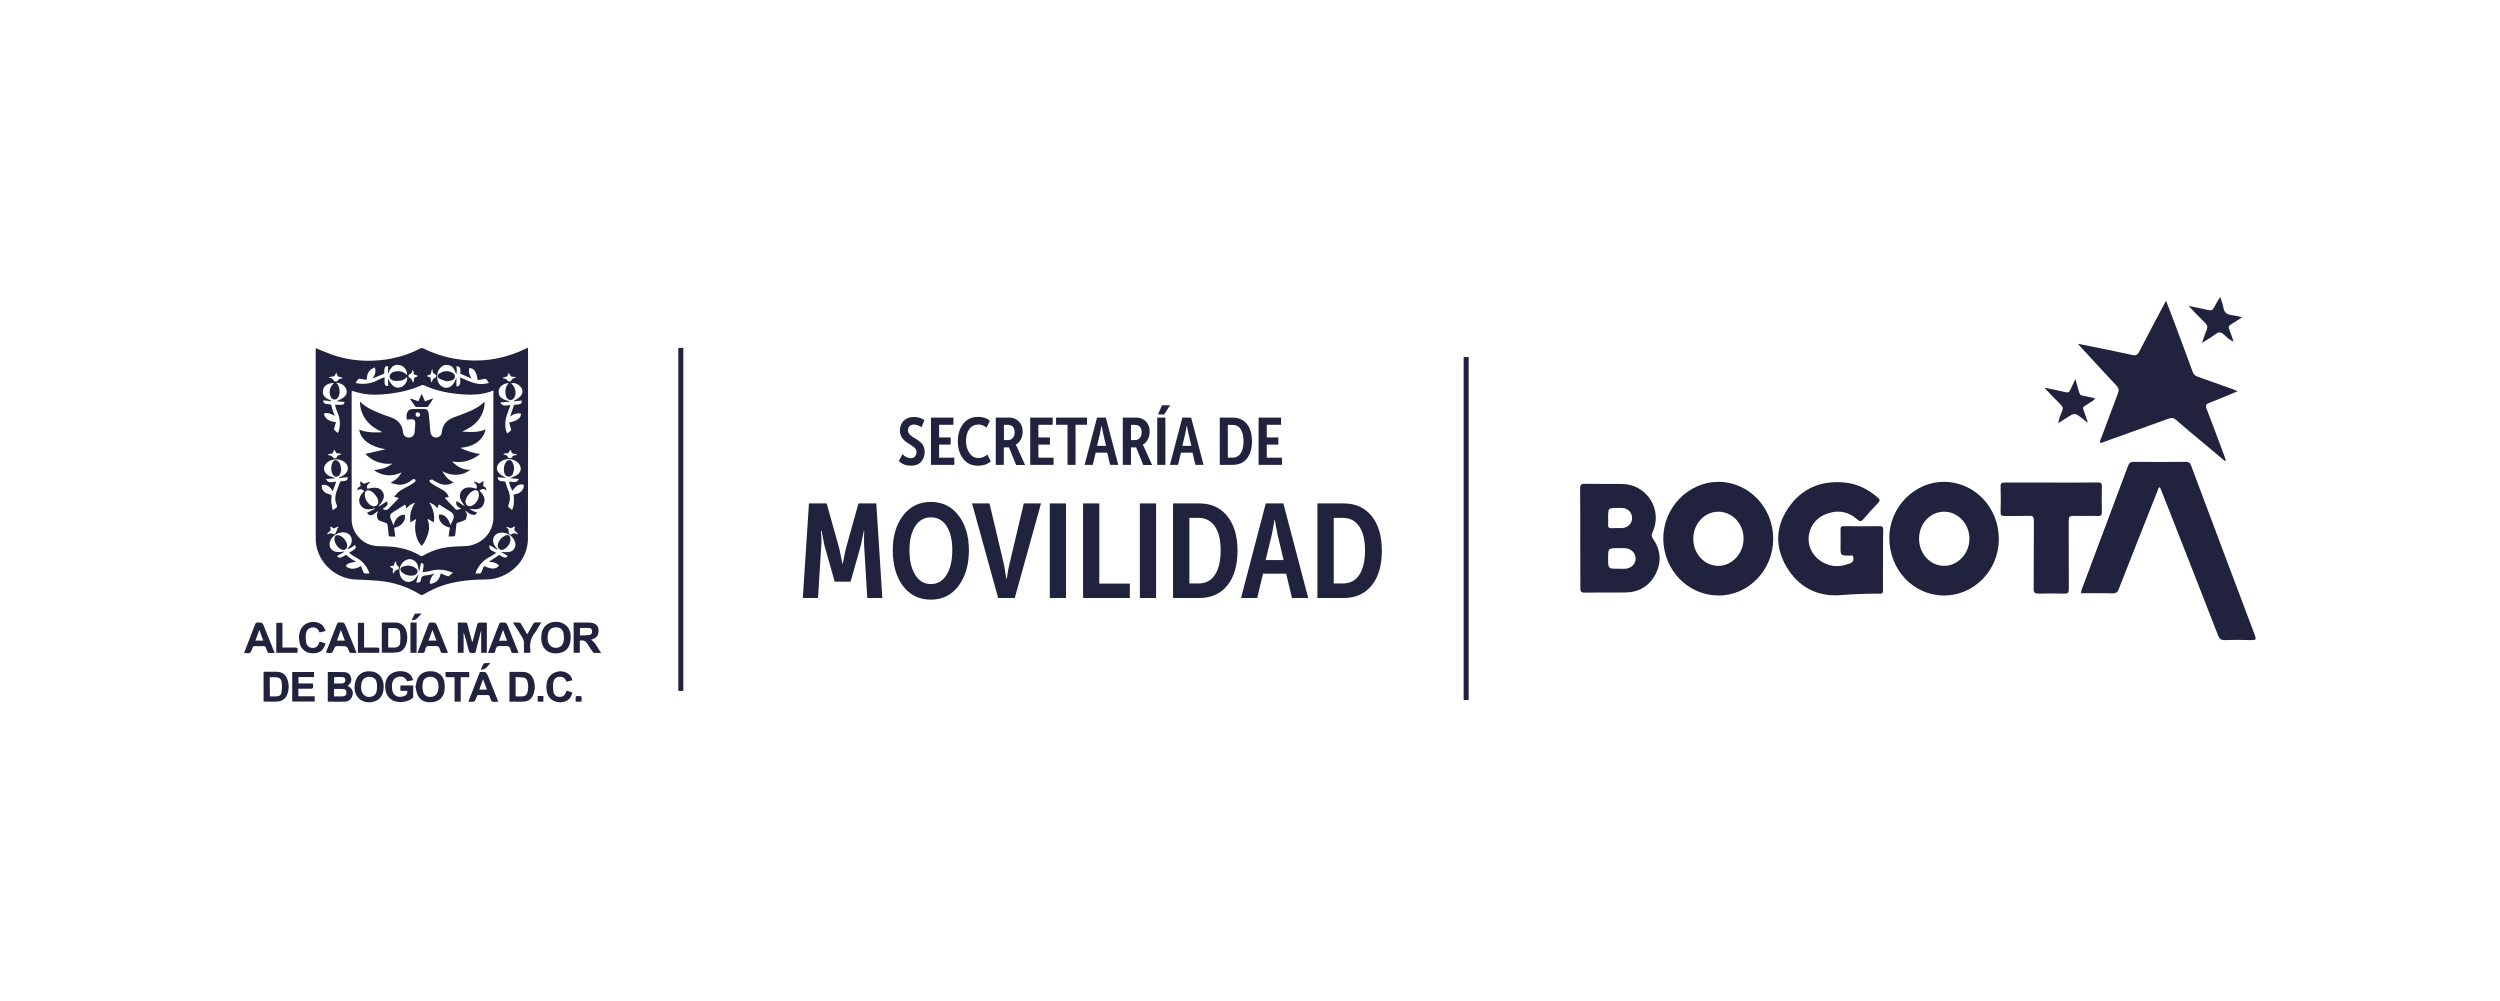 <?xml version="1.0" encoding="utf-8"?>
<!-- Generator: Adobe Illustrator 23.1.0, SVG Export Plug-In . SVG Version: 6.00 Build 0)  -->
<svg version="1.1" id="Capa_1" xmlns="http://www.w3.org/2000/svg" xmlns:xlink="http://www.w3.org/1999/xlink" x="0px" y="0px"
	 viewBox="0 0 1989.9 796.4" style="enable-background:new 0 0 1989.9 796.4;" xml:space="preserve">
<style type="text/css">
	.st0{fill:#20223E;}
	.st1{enable-background:new    ;}
</style>
<g>
	<path class="st0" d="M1656.4,472.2c0.1-2.7,1.3-4.8,2.1-7c11.8-31.4,23.6-62.9,35.3-94.3c0.9-2.3,1.9-3.3,4.5-3.3
		c13.8,0.2,27.6,0.1,41.4,0c2.3,0,3.5,0.6,4.3,2.9c16.9,45.2,33.9,90.3,50.9,135.4c1.1,2.9,0.6,3.6-2.5,3.6
		c-7.1-0.2-14.3-0.3-21.4,0c-3.2,0.1-4.5-1.1-5.6-4c-14.7-37.9-29.6-75.8-44.5-113.7c-0.5-1.4-1.2-2.7-1.7-4
		c-1.4,0.4-1.4,1.6-1.7,2.4c-10.3,26.1-20.7,52.1-30.9,78.3c-1,2.7-2.1,3.9-5.3,3.8C1673,472,1664.7,472.2,1656.4,472.2z"/>
	<path class="st0" d="M1771,367c-6.1-5.1-12.3-10.2-18.4-15.4c-6.9-5.8-13.9-11.5-20.7-17.5c-1.9-1.7-3.4-1.7-5.7-0.9
		c-16.8,6.1-33.7,12.2-50.6,18.2c-1.2,0.4-2.4,1.3-4.1,1c-0.2-1.7,0.7-3.1,1.3-4.5c4.3-11.6,8.6-23.3,13-34.8c1-2.6,0.6-4.3-1.3-6.3
		c-9.6-10.2-19.1-20.6-28.6-30.9c-0.5-0.5-1-1.1-2-2.3c8.4,1.7,16.1,3.2,23.7,4.8c6.6,1.4,13.3,2.7,19.8,4.2c2.7,0.6,4-0.1,5.3-2.6
		c6.2-12,12.5-24,18.9-36c0.7-1.3,1.4-2.6,2.5-4.6c1.8,4.8,3.5,9.1,5.1,13.3c5.4,14.4,10.8,28.8,16.1,43.3c0.8,2.1,2,3.2,4.1,3.9
		c9.2,3.2,18.4,6.5,27.6,9.8c1.1,0.4,2.2,0.9,4.1,1.7c-8,3.3-15.2,6.4-22.5,9.2c-2.7,1-3.3,2.1-2.2,4.9c4.8,12.3,9.3,24.6,13.9,36.9
		c0.5,1.4,1,2.8,1.4,4.1C1771.4,366.7,1771.2,366.8,1771,367z"/>
	<path class="st0" d="M1498.8,445.6c0,8-0.1,16.1,0,24.1c0,2.1-0.5,3.1-2.7,2.8c-0.1,0-0.3,0-0.4,0c-10.3,0-20.5,0.4-30.7,1.2
		c-18.7,1.4-33.6-6.5-43.1-22.7c-9.1-15.5-8.7-31.6,1.4-46.5c10.5-15.6,25.7-22.1,44.4-20.5c10.4,0.9,19.2,5.3,27,12.1
		c1.7,1.5,1.9,2.4,0.2,4.2c-4,4.1-7.9,8.4-11.6,12.8c-1.8,2.1-2.9,2.2-5,0.3c-7.6-6.7-16.4-7.8-25.6-3.9
		c-9.4,3.9-14.5,13.5-12.8,23.2c1.6,9.3,10.3,16.9,20.3,17.8c4.5,0.4,8.7-0.6,12.8-2.3c2.3-1,2.4-2.6,2.2-4.6
		c-0.3-2.3-2.1-1.3-3.3-1.3c-6.9-0.2-6.9-0.1-6.9-6.9c0-4.6,0.1-9.3,0-13.9c-0.1-2.2,0.7-2.8,2.8-2.7c9.4,0.1,18.8,0.2,28.2,0
		c2.8-0.1,3,1.1,3,3.3C1498.7,429.8,1498.8,437.7,1498.8,445.6z"/>
	<path class="st0" d="M1411.4,428.9c0,25-19.9,45.4-43.9,45.1c-24.1-0.3-43.3-20.2-43.6-45.1c-0.2-24.6,19.8-45.3,43.8-45.4
		C1391.8,383.5,1411.5,403.9,1411.4,428.9z M1367.6,407.3c-11.1,0.1-19.9,9.7-19.8,21.7c0,11.9,9.1,21.5,20.1,21.4
		c10.9-0.1,19.9-9.9,19.9-21.7C1387.8,416.8,1378.7,407.2,1367.6,407.3z"/>
	<path class="st0" d="M1547.3,474c-24.4-0.1-43.6-20.5-43.5-46.2c0.1-24.2,20.3-44.6,43.9-44.3c24.2,0.3,43.4,20.6,43.3,45.7
		C1590.9,454,1571.2,474.1,1547.3,474z M1527.5,428.8c0,12,8.9,21.6,20,21.6c10.9,0,20.1-9.9,20.1-21.6c0-11.8-9.1-21.5-20.1-21.5
		C1536.3,407.3,1527.5,416.8,1527.5,428.8z"/>
	<path class="st0" d="M1257.8,428.3c0-13.2,0.1-26.3-0.1-39.5c0-2.7,0.5-3.7,3.5-3.7c9.9,0.2,19.8,0,29.7,0.1
		c19.9,0.1,32.9,20.6,24.4,38.6c-0.9,2-0.8,3.2,0.4,5c6.2,8.9,7,18.4,2.1,28.1c-5,9.6-13.2,14.5-24,14.7
		c-10.8,0.1-21.6-0.1-32.3,0.1c-3.1,0.1-3.7-1-3.6-3.8C1257.9,454.6,1257.8,441.5,1257.8,428.3z M1288.2,452.7c1.9,0,3.8,0.1,5.6,0
		c4.5-0.3,7.9-3.6,8.1-7.8c0.2-4.3-3.2-8-7.8-8.5c-2-0.2-4-0.1-6-0.1c-8.1,0-8.1,0-8.1,8.3C1280,452.7,1280,452.7,1288.2,452.7z
		 M1280,412.1c0,1.6,0.1,3.3,0,4.9c-0.3,2.5,0.5,3.7,3.2,3.4c2.6-0.2,5.2,0,7.9-0.1c4.5-0.2,7.9-3.5,8-7.8c0.1-4.4-3.3-8-7.9-8.2
		c-1.1-0.1-2.2,0-3.4,0C1280,404.3,1280,404.3,1280,412.1z"/>
	<path class="st0" d="M1632.7,384.1c12.4,0,24.8,0.1,37.2-0.1c2.5,0,3.2,0.7,3.1,3.2c-0.2,6.8-0.1,13.5,0,20.3
		c0.1,2.4-0.6,3.3-3.1,3.2c-6.5-0.2-13,0.1-19.5-0.1c-2.9-0.1-3.8,0.7-3.8,3.7c0.1,18.2,0,36.3,0.1,54.5c0,3-0.8,3.8-3.7,3.7
		c-6.6-0.2-13.3-0.2-19.9,0c-3.3,0.1-4.5-0.6-4.4-4.2c0.2-17.9,0-35.8,0.2-53.8c0-3.1-0.8-4.1-3.9-3.9c-6.4,0.2-12.8,0-19.2,0.1
		c-2.5,0.1-3.5-0.5-3.4-3.2c0.2-6.8,0.2-13.5,0-20.3c-0.1-2.4,0.6-3.2,3.1-3.1C1607.9,384.1,1620.3,384.1,1632.7,384.1z"/>
	<path class="st0" d="M1742.6,243.6c5.1,1.1,10.2,2,15.3,3.2c2.1,0.5,3.2,0.2,4.2-1.8c1.4-2.8,3.1-5.3,5.1-8.7
		c1,3.3,2.1,5.8,2.5,8.4c0.6,4,2.8,5.7,6.6,6.1c2.6,0.3,5.1,1,8.4,1.7c-3.4,2.2-6.1,4-8.8,5.6c-1.8,1.1-2.4,2.1-1.5,4.2
		c1.3,3,2.2,6.1,3.5,9.7c-3.3-1.4-5.4-3.5-7.5-5.5c-2.4-2.2-4.3-2.6-7-0.5c-3.1,2.4-6.6,4.3-10.7,6.9c1.4-3.9,2.3-7.1,3.6-10
		c1.2-2.6,0.6-4.3-1.4-6.2c-4.3-4.1-8.4-8.5-12.5-12.8C1742.3,244,1742.4,243.8,1742.6,243.6z"/>
	<path class="st0" d="M1661.3,336.2c-1.2-0.9-2.3-1.8-3.5-2.8c-6.3-5-6.3-5-13.1-0.7c-2,1.3-4,2.6-6.4,4.1c0.5-3.8,1.9-6.7,3.1-9.6
		c0.8-2,0.6-3.4-1-4.9c-4.2-4.2-8.3-8.6-13.2-13.7c6.4,1.3,11.8,2.3,17.1,3.6c1.9,0.4,2.8,0,3.5-1.7c1.1-2.6,2.4-5.1,4.1-8.7
		c1.2,4.1,2.2,7.1,2.9,10.1c0.5,1.9,1.3,2.9,3.4,3.2c3.1,0.4,6.1,1.3,9.4,2c-1.3,2.1-3.4,2.8-5.1,4c-5.6,3.9-5.1,2-3,8.4
		c0.7,2.1,1.4,4.2,2.2,6.3C1661.7,336,1661.5,336.1,1661.3,336.2z"/>
</g>
<g>
	<g id="pFjmcD.tif_6_">
		<g>
			<path class="st0" d="M251.3,277.1c4.2,1.7,8.1,3.5,12.1,4.9c11.4,4.1,23.2,5.7,35.3,5c12.6-0.7,24.6-3.8,35.8-9.6
				c1-0.5,1.7-0.4,2.6,0c10.8,5.3,22.2,8.4,34.2,9.3c16.8,1.3,32.6-2,47.7-9.4c0.3-0.2,0.7-0.3,1.2-0.6c0.1,0.6,0.1,1,0.1,1.5
				c0,50.2,0.1,100.5-0.1,150.7c-0.1,15.5-11.3,27.7-25.7,31.4c-4.8,1.2-9.6,0.9-14.4,1.1c-11.8,0.5-23.2,2.3-34.1,7.1
				c-3.1,1.4-6.2,3.1-9.2,4.8c-0.8,0.5-1.4,0.5-2.2,0c-10.2-6.3-21.2-9.9-33.1-11c-5.9-0.5-11.8-0.8-17.7-1
				c-15.9-0.3-29.9-12.5-32.2-28.2c-0.2-1.4-0.3-2.8-0.3-4.3c0-50,0-100,0-150.1C251.3,278.4,251.3,277.8,251.3,277.1z M392.8,310.8
				c-1.4,0.5-2.4,0.9-3.4,1.2c-6.5,2.1-13.2,2.4-20,2c-11.1-0.7-21.8-2.7-31.9-7.3c-0.5-0.2-1.4-0.4-1.9-0.1
				c-8.2,3.7-16.8,5.7-25.7,6.8c-7.3,0.9-14.6,1.2-21.8-0.2c-2.7-0.5-5.3-1.4-8.1-2.2c0,0.6-0.1,1.1-0.1,1.7c0,33.5,0,67.1,0,100.6
				c0,8.6,5.4,16.5,13.3,19.8c3.7,1.5,7.6,1.7,11.5,1.7c10.5,0.1,20.7,1.9,29.8,7.5c0.9,0.6,1.6,0.3,2.4-0.1c4.7-2.8,9.7-4.7,15-5.9
				c6.1-1.3,12.2-1.4,18.3-1.6c11.5-0.4,22.6-9.5,22.5-23c-0.1-32.9,0-65.8,0-98.8C392.8,312.4,392.8,311.8,392.8,310.8z
				 M269.9,380.5c0-0.2,0-0.3-0.1-0.5c1.2-0.5,2.4-0.9,3.5-1.6c4.4-2.6,4.8-7.6,1-10.6c-3.7-2.9-9.8-2.9-13.5,0
				c-4.1,3.2-3.8,8.1,0.7,10.7c1.5,0.9,3.3,1.3,5,1.9c0,0.1,0.1,0.2,0.1,0.3c-2.3,0.2-4.6,0.4-7.1,0.6c1.8,4,4.9,2.1,8.1,2.1
				c-1,2.6-1.8,4.9-2.8,7.7c-1.4-2.8-3.2-4.4-5.6-5.1c-1-0.3-2.1,0-3.1,0c0.1,1.1,0.2,2.1,0.3,3.2c0,0.2,0.2,0.4,0.3,0.6
				c1.3,2.2,3.4,3.3,5.8,3.7c1.2,0.2,1.5,0.7,1.4,1.9c-0.2,1.5-0.3,3.1-0.2,4.6c0.2,2,0.7,3.9,1.1,6.2c1.1-0.8,1.6-1.3,2.3-1.6
				c1.3-0.7,1.4-1.6,0.8-3c-1.4-3.3-1.3-6.7-0.1-10.1c1-2.7,1.9-5.4,3-8.3c5.3-0.4,6.1-0.8,5.9-3.4
				C274.4,380,272.1,380.2,269.9,380.5z M389.7,433.9c-1,4.2,2.7,4.5,5.3,6.2c-2.1,1.3-3.8,2.5-5.6,3.4c-4.7,2.4-7.9,6.2-10.2,10.8
				c-0.3,0.6-0.4,1.3-0.7,2.2c1,0,1.8-0.1,2.5,0c1.5,0.2,2.1-0.4,2.5-1.9c0.4-1.4,1.2-2.7,1.8-4.1c5.5,2.8,9.7,2.7,11.9-0.3
				c-2-2.4-4.8-2.9-8.1-3c2.9-2,5.5-3.7,8.2-5.5c4.2,2.6,5.7,2.8,6.8,0.7c-1.8-1-3.6-2-5.3-3c2-0.1,3.8,0.2,5.6,0.1
				c4.2-0.3,6.7-3.9,5.6-7.9s-5.1-7.3-9.4-7.6c-3.6-0.3-6.3,1-7.5,3.5c-1.3,2.6-0.5,5.9,1.9,8.5c0.4,0.4,0.7,0.8,1,1.1
				c-0.1,0.1-0.2,0.3-0.3,0.4C393.8,436.4,391.8,435.2,389.7,433.9z M333.8,454.2c-0.2,0-0.4-0.1-0.6-0.1c0-0.6,0-1.2-0.1-1.7
				c-0.4-3-1.6-5.5-4.5-6.8c-2.4-1.1-4.6-0.5-6.7,0.9c-4,2.9-5.1,8.8-2.7,13s7.4,5,10.9,1.5c1-1,1.7-2.3,2.6-3.5
				c0.1,0,0.2,0,0.3,0.1c-0.6,2-1.1,4-1.7,6c1.9,0.4,3.6-0.1,3.7-1.9c0.2-3.4,2.3-3.6,4.8-3.8c1.9-0.1,3.7-0.8,6.1-1.3
				c-2.4,2-3.4,4.3-3.8,6.8c-0.2,1.1,0.2,1.4,1.3,1.2c3.4-0.7,5.7-2.7,6.8-6c0.2-0.6,0.4-1.2,0.6-2.2c1.7,0.7,3.3,1.4,4.8,2
				c0.5,0.2,1.2,0.4,1.5,0.2c1.1-0.7,2-1.6,3.4-2.8c-2.1-0.7-3.8-1.3-5.5-1.7c-4.8-1.2-9.5-0.6-14.2,0.7c-1.4,0.4-2.8,0.4-4.4,0.6
				c1.2-6.3,1.1-7-1.3-7.3C334.7,450.2,334.3,452.2,333.8,454.2z M265.9,305c-3.6-0.5-7.8,1.6-8.6,4.7c-1.6,5.5,2.3,7.5,6.5,9.3
				c-0.1,0.1-0.1,0.3-0.2,0.4c-2.1-0.3-4.1-0.5-6.2-0.8c-0.3,2.5,0.6,2.9,6.2,3.4c0.4,1.5,0.6,3,1.1,4.4c0.5,1.5,1.2,2.9,1.8,4.6
				c-4-2-4.8-2.3-6.9-2.2c-1.7,0-2,0.5-1.3,2.1c1.1,2.5,3.2,3.8,5.7,4.5c1,0.3,2,0.4,3.4,0.6c-0.5,1.7-1,3.3-1.4,4.9
				c-0.1,0.5-0.2,1.2,0.1,1.4c0.8,0.8,1.8,1.5,2.8,2.3c1.3-2,1.9-6.4,1.5-9.8c-0.3-3.4-1.7-6.3-2.9-9.4c-0.4-1-0.5-2.1-0.8-3.3
				c6.8,0.3,7.1,0.2,7.5-2.2c-2.2-0.2-4.4-0.3-6.5-0.5c6.8-2.8,9-5.2,8.1-9c-0.7-3.2-4.7-6-8.1-5.7c0.1,0.1,0.2,0.3,0.3,0.4
				c2.6,2.5,3.1,8.6,1,11.4c-1.7,2.2-4.3,2-5.6-0.4c-0.3-0.6-0.6-1.2-0.7-1.8C261.9,310.9,262.7,307.6,265.9,305z M273.9,439
				c0.1,0.1,0.2,0.1,0.3,0.2c-2,1.1-3.9,2.2-5.9,3.3c1.4,2.1,2.8,1.9,7.1-0.9c1.2,1,2.4,2,3.7,2.9c1.3,0.9,2.7,1.7,4.4,2.6
				c-5.8,0.9-7,1.4-8.3,3.5c3.9,3.2,7.9,2.4,12.1-0.1c0.7,1.7,1.2,3.2,1.9,4.7c0.2,0.5,0.5,1.2,0.9,1.2c1.3,0.1,2.5,0.1,4,0.1
				c-1-3.4-2.8-5.9-4.9-8.4c-2.3-2.6-5.3-4.1-8.2-5.8c-1.1-0.6-2-1.5-3.1-2.4c5.5-3.1,6-3.8,4.7-6.1c-1.9,1.1-3.4,2.9-6.3,3.2
				c0.8-0.9,1.4-1.5,1.9-2.1c3.5-4.3,1.8-9.9-3.3-11c-5-1.1-10.9,2.4-12.3,7.3c-1.2,4.1,1.4,7.9,5.7,8.1
				C270.2,439.6,272,439.2,273.9,439z M403,380.5c-2.5-0.2-4.6-0.5-6.8-0.7c-0.1,1.8,0.8,2.9,2.5,3.2c0.9,0.1,1.8-0.1,2.6,0.1
				c0.5,0.1,1.1,0.6,1.2,1.1c0.6,1.7,0.9,3.6,1.7,5.3c2,4.2,2.3,8.4,0.4,12.7c-0.2,0.4-0.2,1.1,0,1.3c0.9,0.8,1.9,1.5,3,2.4
				c1.9-4.1,1.6-8.2,1.2-12.2c0.9-0.2,1.6-0.3,2.3-0.5c3.1-0.7,5.6-3.4,5.8-6.1c0.1-1.1-0.3-1.6-1.4-1.6c-2,0.1-3.7,0.7-5.1,2.1
				c-0.9,0.9-1.6,1.9-2.6,3.1c-1-2.5-2.5-4.6-2.5-7.4c2.8,0,5.9,1.8,7.7-2.1c-2.5-0.2-4.8-0.4-7-0.5c1.7-1,3.5-1.4,5-2.3
				c4.2-2.4,4.6-6.8,1.2-10.2c-3.9-3.7-10.9-3.7-14.7,0.1c-2.6,2.5-2.7,6.2,0,8.6C398.9,378.3,400.8,379.2,403,380.5z M366.4,297.5
				c0-1.1,0.2-2.5,0-3.8c-0.3-1.6-1.5-2.3-3.2-2.1c0.1,1.1,0.4,2.1,0.4,3.2c0,1-0.2,2.1-0.3,3.1c-0.6-0.9-0.8-1.7-1.1-2.5
				c-1.1-2.7-2.9-4.6-5.9-4.9c-2.9-0.3-5.1,1-6.7,3.4c-2.2,3.1-2.2,8.2-0.2,11.4c2.7,4.1,7.7,4.6,10.9,0.9c1.3-1.5,2-3.4,3-5.4
				c0,2.3,0,4.5,0,6.7c0.3,0,0.5,0.1,0.8,0.1c3.2-1.3,2.1-4.3,2.1-7.2c3.8,1.5,7.3,3.3,11,4.4c3.8,1.2,7.9,1.2,12,0
				c-0.6-0.8-1.1-1.4-1.4-2c-0.7-1.3-1.5-1.5-3-1.1c-1.5,0.5-3,0.5-4.6,0.8c-0.9-6.6-2.9-9.5-6.6-9.5c-0.9,2.9,0,5.6,1.8,8.4
				C372.3,299.9,369.4,298.7,366.4,297.5z M409.2,319.5c0-0.2-0.1-0.3-0.1-0.5c5.8-3,7.8-5.9,6.3-9.5c-1.3-3.1-5.7-5.4-8.6-4.4
				c3.3,2.7,4.6,7.7,2.7,11.1c-0.7,1.2-1.5,2.2-3,2.2s-2.5-0.8-3.2-2c-0.3-0.5-0.6-1.1-0.7-1.7c-0.8-3.6-0.4-6.9,2.4-9.7
				c-3.7-0.2-7.7,2.6-8.1,6c-0.5,5.7,3.9,7.1,8.3,8.3c0,0.2,0,0.3-0.1,0.5c-2.2,0.2-4.4,0.3-6.9,0.5c1.9,3.8,4.9,2.2,8.1,2.1
				c-1.3,3.9-2.9,7.4-3.7,11c-0.8,3.8-0.7,7.7,1.1,11.6c0.8-0.6,1.4-1.1,2-1.5c1.2-0.7,1.4-1.5,0.8-2.9s-0.8-2.9-1.2-4.3
				c6.6-1.4,9.7-3.8,9.3-7.1c-3.1-0.6-5.9,0.3-8.5,2.3c1.1-3.3,2.1-6.3,3.1-9.3c5.2-0.1,6.6-0.9,6-3.4
				C413.2,318.9,411.2,319.2,409.2,319.5z M308.9,301c2.4,6,5.9,8.6,10.1,7.2c3.3-1.1,5.9-5.3,4.9-8.1c-2.3,2.7-5.5,3.2-8.8,3.1
				c-2.9-0.1-4.9-1.4-5-3.3s1.7-3.7,4.4-4.2c3.6-0.7,6.8,0.1,9.5,2.9c0.4-3.1-1.9-6.9-5.1-7.8c-6-1.7-8.2,2.2-10,6.9
				c0-2.1,0-4.2,0-6.3c-2.6-0.1-3.1,1-3.1,6c-3,1.3-6,2.5-9.3,3.9c2-2.8,3-5.5,1.8-8.9c-1.2,0.6-2.3,1-3.1,1.7
				c-2.1,1.7-3.1,4-3.1,6.6c0,1.1-0.4,1.7-1.5,1.5c-1.3-0.2-2.7-0.5-4-0.7c-0.4-0.1-1.1-0.1-1.3,0.1c-0.8,0.9-1.5,1.9-2.2,3
				c0.4,0.2,0.6,0.3,0.7,0.4c0.4,0.1,0.7,0.2,1.1,0.2c5.4,0.8,10.6,0.1,15.5-2.5c1.7-0.9,3.6-1.6,5.7-2.5c0,1.9-0.1,3.4,0,4.8
				c0.2,1.8,1.3,2.5,2.9,2.2C308.9,305.2,308.9,303.1,308.9,301z M262.2,300.1c0,0.3-0.1,0.5-0.1,0.8c2.1-0.3,2.9,1,3.8,2.4
				c0.3,0.4,2.2,0.5,2.5,0.1c1-1.5,2.2-2.3,4.1-2.1c0-0.2,0-0.4,0.1-0.6c-1.2-0.3-2.4-0.7-3.7-1.1c-0.3-0.7-0.6-1.6-1.1-3
				c-0.8,1.3-1.3,2.2-1.8,2.9C264.6,299.7,263.4,299.9,262.2,300.1z M315.5,446.8c-1.7,0.7-1.8,2-1.9,3.3c-1.1,0.2-2.1,0.4-3.1,0.6
				c0,0.1,0,0.3-0.1,0.4c0.9,0.6,1.8,1.2,2.7,1.8c-0.4,1.2-1.1,2.4,0.2,3.7c0.5-1.9,1.5-2.9,3.3-3.2c0.9-0.2,1.3-1.9,0.6-2.4
				C315.9,450,314.9,448.8,315.5,446.8z M403.5,419.3c-0.1,0.2-0.2,0.4-0.4,0.6c1.6,0.9,2.1,2.1,1.8,3.8c-0.2,0.9,1.4,2.2,2.1,1.7
				c1.6-1.2,3.1-1.3,4.8,0c0.1-0.2,0.2-0.5,0.3-0.7c-0.9-0.9-1.8-1.7-2.8-2.7c0.1-0.7,0.3-1.7,0.5-2.7c-0.1-0.1-0.3-0.2-0.4-0.3
				c-0.9,0.6-1.7,1.1-2.4,1.5C405.7,420.2,404.6,419.7,403.5,419.3z M260.4,424.8c0.1,0.2,0.3,0.4,0.4,0.6c1.4-1,2.7-1.3,4.2-0.4
				c0.4,0.3,1.3,0.3,1.7,0c0.4-0.3,0.5-1,0.8-1.5c0.4-1,0.8-2,1.2-3c0.1-0.3,0.4-0.5,0.7-0.8c-0.1-0.2-0.2-0.3-0.3-0.5
				c-1.1,0.5-2.3,0.9-3.5,1.4c-0.7-0.4-1.6-1-2.4-1.5c-0.1,0.1-0.3,0.2-0.4,0.4c0.2,1,0.4,1.9,0.5,2.6
				C262.1,423.1,261.2,424,260.4,424.8z M400.9,361.3c0,0.2,0,0.4-0.1,0.6c1.9-0.1,3,0.7,3.7,2.4c0.2,0.4,2.3,0.5,2.5,0.2
				c1-1.6,2.2-2.4,4.3-2.2c0-0.2,0-0.5-0.1-0.7c-1.2-0.3-2.5-0.6-3.7-0.8c-0.3-0.8-0.6-1.6-1-2.8c-0.5,0.6-0.9,0.8-1,1.1
				c-0.4,1.3-1.1,1.9-2.6,1.7C402.3,360.6,401.6,361.1,400.9,361.3z M343.2,304.1c0.2,0,0.4,0,0.6,0c0.3-1.7,1.1-3,2.8-3.6
				c0.9-0.3,1-2,0.2-2.3c-1.7-0.7-2.8-1.8-2.4-4c-0.2,0-0.5,0.1-0.7,0.1c-0.3,1.2-0.6,2.4-0.9,3.7c-0.8,0.3-1.8,0.7-2.9,1
				c0,0.2,0,0.3,0.1,0.5c0.9,0.4,1.9,0.7,2.6,1C342.8,301.9,343,303,343.2,304.1z M403.8,299.6c-1.3,0.4-2.4,0.7-3.6,1
				c0,0.2,0.1,0.4,0.1,0.5c1.7,0,3,0.7,3.9,2.2c0.2,0.4,2.3,0.3,2.5,0c0.7-1.7,1.8-2.6,4.1-2.5c-0.6-0.5-0.7-0.8-0.9-0.8
				c-1-0.2-2.2,0.1-3-0.4s-1.2-1.7-2-3C404.4,298,404.1,298.9,403.8,299.6z M332.4,299.6c0-0.2,0-0.4,0-0.6c-1-0.4-2-0.7-3.1-1.1
				c0.1-1.3,0.1-2.6-1.2-3.5c0.2,1.9-0.6,3-2.3,3.6c-0.8,0.3-0.9,2.1-0.2,2.4c1.7,0.7,2.7,1.9,2.8,3.9c0.2,0,0.4-0.1,0.7-0.1
				c0.2-1.1,0.4-2.3,0.7-3.6C330.5,300.3,331.4,300,332.4,299.6z M261.3,361.6c0,0.3,0,0.5,0,0.8c1.9-0.2,3.1,0.6,4.1,2.1
				c0.3,0.4,2.2,0.3,2.3,0c0.8-1.7,1.8-2.7,3.9-2.6c-0.1-0.2-0.1-0.4-0.2-0.7c-1.2-0.2-2.4-0.4-3.7-0.6c-0.4-0.7-0.9-1.6-1.4-2.4
				c-0.2,0-0.3,0-0.5,0.1c-0.3,0.9-0.7,1.9-1,2.6C263.7,361,262.5,361.3,261.3,361.6z"/>
			<path class="st0" d="M387.5,519.6c-1.5,0-2.9,0-4.5,0c0-5.7,0-11.4,0-17.1c-0.1,0-0.2,0-0.3,0c-1,4-2,7.9-3,11.9
				c-0.4,1.4-0.7,2.8-1,4.1c-0.2,0.8-0.5,1.2-1.4,1.2c-3.7,0.1-3.6,0.2-4.6-3.4c-1.1-4.4-2.2-8.8-3.7-13.2c0,5.5,0,10.9,0,16.5
				c-1.7,0-3.1,0-4.6,0c0-8,0-15.9,0-24.1c2.3,0,4.6,0,6.8,0.1c0.3,0,0.7,0.8,0.8,1.2c1.2,4.5,2.4,9,3.6,13.5
				c0.1,0.2,0.1,0.5,0.5,0.7c0.7-2.7,1.5-5.4,2.2-8.2c0.6-2.1,1.1-4.2,1.7-6.3c0.1-0.4,0.7-0.9,1-0.9c2.1-0.1,4.3,0,6.5,0
				C387.5,503.5,387.5,511.5,387.5,519.6z"/>
			<path class="st0" d="M260.9,558.5c0-8,0-15.7,0-23.6c4.5,0,8.8-0.1,13.2,0.1c2.7,0.1,4.7,1.7,5.3,4.4c0.7,2.7-0.4,4.9-2.7,6.5
				c3.7,2.1,4.8,4.5,3.8,7.8c-0.8,2.7-2.9,4.7-5.9,4.8C270.2,558.6,265.6,558.5,260.9,558.5z M265.9,554.3c2.3,0,4.5,0,6.8,0
				c2-0.1,3-1,3.1-2.7c0.1-1.8-0.8-3.1-2.8-3.2c-2.3-0.2-4.7,0-7.1,0C265.9,550.4,265.9,552.3,265.9,554.3z M265.9,544
				c2.2,0,4.3,0.1,6.4,0c1.6-0.1,2.5-1.1,2.6-2.5c0.1-1.6-0.6-2.4-2.3-2.6c-2.2-0.1-4.4,0-6.6,0C265.9,540.6,265.9,542.3,265.9,544z
				"/>
			<path class="st0" d="M470.5,509.1c3.8,2.8,5.3,6.9,8,10.6c-2.1,0-3.8,0.1-5.5,0c-0.5,0-1-0.6-1.3-1c-1.5-2.2-3.1-4.4-4.5-6.7
				c-1.3-2.1-3.2-2.6-5.7-2.1c0,3.2,0,6.4,0,9.7c-1.7,0-3.3,0-4.9,0c0-8,0-16,0-24.1c3.7,0,7.3,0,10.9,0c1.3,0,2.5,0.1,3.8,0.3
				c3.2,0.6,5,2.7,5.1,5.9c0.2,3.4-1.3,5.9-4.4,6.9C471.5,508.8,471.1,508.9,470.5,509.1z M461.6,505.8c2.7-0.1,5.2-0.1,7.7-0.4
				c1.4-0.2,1.9-1.4,2-2.7c0-1.4-0.6-2.7-2-2.8c-2.5-0.2-5-0.1-7.6-0.1C461.6,501.8,461.6,503.6,461.6,505.8z"/>
			<path class="st0" d="M303.9,519.5c0-8,0-15.9,0-24c3.7,0,7.4,0,11,0c2.7,0,4.9,1.1,6.6,3.1c0.1,0.2,0.3,0.3,0.4,0.5
				c3,4.3,3,12.5,0,16.7c-1.5,2.1-3.5,3.4-5.9,3.5C312,519.7,308,519.5,303.9,519.5z M309,515.4c1.8,0,3.5,0.1,5.2,0
				c2.4-0.1,4-1.2,4.3-3.5c0.3-2.7,0.3-5.6,0-8.3c-0.2-2-1.7-3.4-3.7-3.6c-1.9-0.2-3.8,0-5.8,0C309,505,309,510.1,309,515.4z"/>
			<path class="st0" d="M454.2,507.5c0,6-2.4,10.3-7.1,11.8c-8,2.5-16.3-1.1-16.3-11.3c0-3.6,0.6-6.9,3.1-9.6
				c3-3.3,8.5-4.4,13.3-2.6c4.4,1.7,6.5,5.2,7,9.7C454.2,506.2,454.2,506.9,454.2,507.5z M435.8,507.5h0.1c0,0.5,0,1.1,0,1.6
				c0.3,3.6,2.7,6.3,5.8,6.5c3.6,0.3,6.3-1.6,6.9-5.1c0.4-2.1,0.3-4.3,0-6.3c-0.6-3.2-2.9-4.9-6.1-4.9s-5.5,1.7-6.3,4.9
				C436,505.3,436,506.4,435.8,507.5z"/>
			<path class="st0" d="M328.8,541.4c-1.6,0.3-3.1,0.6-4.7,0.9c-0.9-1.9-2.1-3.4-4.4-3.7c-4.4-0.4-7.3,1.9-7.7,6.4
				c-0.1,1.3,0,2.7,0.2,4.1c1.1,6.4,7.6,6.7,11.3,3.9c0.6-0.5,0.5-1.9,0.8-3.1c-2.1,0-3.8,0-5.6,0c0-1.4,0-2.8,0-4.2
				c0.3,0,0.6-0.1,0.8-0.1c3.1,0,6.1,0,9.4,0c0,3.1,0,6.2,0,9.2c0,0.3-0.3,0.7-0.6,0.9c-3.9,3.4-11.4,4.1-15.9,1.7
				c-4.5-2.5-5.9-7.2-5.8-11.6c0.1-3.6,1.3-6.9,4.3-9.2c3.5-2.7,9.9-3.2,13.7-1C327,536.9,328.2,538.8,328.8,541.4z"/>
			<path class="st0" d="M330.7,546.7c0.6-2.3,0.8-4.4,1.6-6.3c2-4.7,6.6-6.7,12.5-6c4.7,0.6,8.4,4.1,9,9c0.3,2.1,0.3,4.3,0,6.4
				c-0.7,5.3-4.6,8.7-9.9,9.1c-4.9,0.4-9.1-0.9-11.4-5.5C331.5,551.3,331.3,548.9,330.7,546.7z M349.1,546.7H349
				c0-0.8,0-1.5-0.1-2.3c-0.4-3.3-2.6-5.5-5.6-5.7c-3.6-0.2-6.2,1.4-6.8,4.8c-0.4,2.2-0.3,4.6,0.2,6.8c0.6,2.9,3,4.5,5.9,4.4
				c2.9,0,5.1-1.6,5.9-4.4C348.9,549.1,348.9,547.9,349.1,546.7z"/>
			<path class="st0" d="M305.4,546.8c0,6.1-2.9,10.4-7.9,11.7c-9.3,2.5-16.6-4.2-15.1-13.8c0.9-5.8,4.1-9.4,9-10.2
				C299.8,533.3,305.5,538.2,305.4,546.8z M287.4,546.1c0.1,1.1,0.1,1.8,0.1,2.5c0.4,3.3,2.7,5.8,5.5,6.1c3.5,0.3,6.1-1.3,6.8-4.6
				c0.4-2.2,0.4-4.7,0-7c-0.6-3.1-3-4.5-6.2-4.4c-2.9,0.1-5.1,1.8-5.8,4.7C287.6,544.4,287.5,545.5,287.4,546.1z"/>
			<path class="st0" d="M405.5,558.5c0-7.9,0-15.7,0-23.5c0.3-0.1,0.5-0.2,0.8-0.2c3.4,0,6.7-0.1,10.1,0c3.7,0.1,6.4,1.8,7.9,5.3
				c1.8,4.3,1.8,8.7,0.1,13c-1.3,3.2-3.8,5.1-7.1,5.3C413.3,558.7,409.4,558.5,405.5,558.5z M410.4,554.3c1.9,0,3.7,0.1,5.4,0
				c2.1-0.1,3.4-1,4-3.1c0.8-2.8,0.8-5.7,0.1-8.6c-0.4-1.6-1.4-3-3.1-3.3c-2.1-0.3-4.2-0.3-6.4-0.4
				C410.4,544.2,410.4,549.1,410.4,554.3z"/>
			<path class="st0" d="M209.8,558.4c0-7.9,0-15.7,0-23.5c0.3-0.1,0.6-0.2,0.9-0.2c3.2,0,6.5-0.1,9.7,0c4.1,0.1,6.9,2.1,8.3,5.9
				c1.4,3.9,1.5,8,0,11.9c-1.2,3.4-3.8,5.5-7.3,5.8C217.7,558.7,213.8,558.4,209.8,558.4z M214.8,554.3c1.8,0,3.5,0.1,5.2,0
				c2.3-0.1,3.8-1,4.1-3.3c0.4-2.7,0.4-5.4,0.1-8.1c-0.2-2.1-1.6-3.5-3.8-3.8c-1.8-0.2-3.7,0-5.7,0
				C214.8,544.1,214.8,549.1,214.8,554.3z"/>
			<path class="st0" d="M249,544c0.1,0.4,0.2,0.5,0.2,0.6c0.2,3.6,0.2,3.6-3.4,3.6c-2.7,0-5.5,0-8.3,0c0,2,0,3.9,0,6
				c4.3,0,8.6,0,13,0c0,1.5,0,2.8,0,4.2c-5.9,0-11.9,0-17.9,0c0-7.8,0-15.6,0-23.5c5.8,0,11.5,0,17.4,0c0,1.3,0,2.6,0,4
				c-4.1,0-8.2,0-12.4,0c0,1.8,0,3.4,0,5.1C241.3,544,245.1,544,249,544z"/>
			<path class="st0" d="M388.4,519.7c1.2-3,2.3-5.8,3.3-8.6c1.8-4.7,3.7-9.5,5.5-14.2c0.4-1,0.8-1.5,2-1.4c3.9,0,3.9,0,5.3,3.5
				c2.5,6.3,5.1,12.7,7.6,19c0.2,0.5,0.3,0.9,0.6,1.7c-1.8,0-3.4,0.1-5,0c-0.3,0-0.6-0.6-0.8-1.1c-0.6-1.4-0.8-3.4-1.9-4
				c-1.2-0.7-3.1-0.3-4.7-0.3c-1.5,0-3.4-0.4-4.5,0.3c-1,0.7-1.3,2.6-1.7,4c-0.3,1-0.8,1.3-1.8,1.2
				C391.1,519.6,389.9,519.7,388.4,519.7z M397.2,510c2.3,0,4.2,0,6.4,0c-1-2.8-2-5.5-3.2-8.6C399.3,504.5,398.3,507.1,397.2,510z"
				/>
			<path class="st0" d="M356.5,519.7c-1.7,0-3.1,0.1-4.6,0c-0.4,0-0.7-0.5-1.1-0.7c-0.1-0.1-0.1-0.2-0.1-0.3
				c-0.6-1.4-0.8-3.4-1.8-4.1c-1.2-0.7-3.2-0.3-4.8-0.3c-1.5,0-3.3-0.4-4.3,0.2c-1,0.7-1.3,2.5-1.7,3.9c-0.3,0.9-0.7,1.4-1.7,1.3
				c-1.2-0.1-2.5,0-4.1,0c0.6-1.5,1-2.7,1.5-3.9c2.5-6.3,4.9-12.7,7.3-19c0.4-1,0.8-1.3,1.9-1.3c3.9,0,3.9,0,5.4,3.7
				c2.5,6.3,5,12.6,7.6,18.9C356.1,518.5,356.3,519,356.5,519.7z M341.1,509.9c2.2,0,4.1,0,6.3,0c-1.1-2.8-2.1-5.5-3.2-8.5
				C343,504.6,342.1,507.2,341.1,509.9z"/>
			<path class="st0" d="M259.4,519.4c0.7-1.8,1.4-3.6,2.1-5.3c2.2-5.8,4.5-11.5,6.7-17.3c0.4-1,0.9-1.4,2-1.4c3.8,0,3.8,0,5.3,3.6
				c2.5,6.3,5.1,12.6,7.6,18.9c0.2,0.5,0.4,1,0.7,1.8c-1.7,0-3.2,0-4.7,0c-0.3,0-0.7-0.4-1-0.7c-0.2-0.2-0.2-0.5-0.3-0.7
				c-1.6-4-1.6-4-5.9-4c-1.4,0-2.8-0.1-4.1,0c-0.5,0-1,0.6-1.4,1c-0.2,0.2-0.2,0.6-0.4,0.9C264.5,520.1,263.9,520.3,259.4,519.4z
				 M271.3,501.4c-1.1,3.1-2.1,5.8-3.1,8.5c2.2,0,4.1,0,6.3,0C273.4,507.1,272.5,504.5,271.3,501.4z"/>
			<path class="st0" d="M218.7,519.7c-1.7,0-3.2,0.1-4.7,0c-0.4,0-0.9-0.5-1.1-0.9c-0.5-1.1-1-2.2-1.3-3.4c-0.3-0.9-0.8-1.1-1.7-1.1
				c-2.4,0.1-4.7,0.1-7.1,0c-0.9,0-1.5,0.3-1.7,1.2c-0.1,0.3-0.2,0.5-0.3,0.8c-1.5,3.9-2,4.2-6.5,3.3c0.8-2.1,1.6-4.1,2.4-6.1
				c2.1-5.5,4.3-11,6.4-16.6c0.4-1.1,0.9-1.4,2-1.4c3.8,0,3.8,0,5.2,3.5c2.5,6.3,5.1,12.6,7.6,18.9
				C218.2,518.3,218.4,518.9,218.7,519.7z M206.4,501.4c-1.1,3.2-2.1,5.8-3.1,8.5c2.2,0,4.1,0,6.3,0
				C208.5,507.1,207.5,504.5,206.4,501.4z"/>
			<path class="st0" d="M396.6,558.4c-0.3,0.1-0.4,0.1-0.5,0.1c-1.5,0-3.4,0.5-4.5-0.2c-1-0.6-1.3-2.5-1.8-3.9
				c-0.3-0.8-0.7-1.2-1.6-1.2c-2.4,0.1-4.7,0.1-7.1,0c-0.8,0-1.4,0.2-1.5,1.1c0,0.1,0,0.1-0.1,0.2c-1.7,4.4-1.7,4.4-6.7,4
				c3.1-7.9,6.1-15.7,9.1-23.5c0.2,0,0.3-0.1,0.4-0.1c4.7-0.2,4.7-0.2,6.5,4.1c2.4,6,4.8,12.1,7.3,18.2
				C396.3,557.5,396.4,557.9,396.6,558.4z M387.6,548.9c-1-2.7-2-5.3-3.1-8.3c-1.1,3.1-2,5.6-3,8.3
				C383.6,548.9,385.5,548.9,387.6,548.9z"/>
			<path class="st0" d="M259.1,502c-0.3,0.2-0.4,0.3-0.5,0.4c-1.4,0.3-2.9,0.7-4.3,1c-0.8-2.3-2.2-3.9-4.7-4
				c-3.2-0.2-5.6,1.7-6.1,5.2c-0.3,2.2-0.2,4.5,0.2,6.7c0.5,2.8,2.4,4.3,5,4.4c2.7,0.1,4.3-1.1,5.3-3.9c0.1-0.4,0.3-0.7,0.4-1.2
				c1.6,0.5,3.2,1,4.7,1.5c-1.3,5.3-4.6,7.9-10,7.9s-9.5-3.1-10.6-8.2c-0.8-3.9-0.8-7.8,1.2-11.4c3.7-6.7,14.5-7.3,18.2-1
				C258.4,500.2,258.7,501.1,259.1,502z"/>
			<path class="st0" d="M451.1,549.7c1.6,0.5,3.1,1,4.5,1.5c-1.1,5.1-4.5,7.7-9.7,7.8c-5.2,0-9.4-3-10.5-7.9
				c-0.8-3.4-0.8-6.9,0.6-10.2c2.5-6.2,10.7-8.5,16.2-4.7c1.8,1.2,2.9,3,3.4,5.3c-1.6,0.4-3.1,0.8-4.7,1.1c-0.8-2.2-2-3.7-4.4-3.9
				c-3.2-0.3-5.6,1.3-6.1,4.5c-0.3,2.4-0.3,4.9,0.1,7.3c0.4,2.7,2.4,4.1,4.7,4.2c2.7,0.1,4.2-0.9,5.3-3.7
				C450.7,550.6,450.8,550.2,451.1,549.7z"/>
			<path class="st0" d="M419.6,504.9c1.7-2.9,3.3-5.5,4.8-8.3c0.5-0.9,1.1-1.3,2.1-1.2c1.3,0.1,2.7,0,4.4,0
				c-1.3,2.1-2.4,3.9-3.5,5.7c-0.4,0.7-0.8,1.5-1.3,2.1c-3.4,4-4.7,8.6-4,13.9c0.1,0.8,0,1.6,0,2.5c-1.8,0-3.3,0-5.1,0
				c0-2.9,0.1-5.6,0-8.4c-0.1-1.1-0.4-2.3-0.9-3.2c-2.2-3.7-4.5-7.3-6.8-10.9c-0.3-0.4-0.5-0.9-1-1.6c1.9,0,3.6-0.1,5.3,0.1
				c0.4,0,0.9,0.6,1.2,1.1C416.3,499.3,417.9,502,419.6,504.9z"/>
			<path class="st0" d="M361.8,539c-2.1,0-3.9,0-5.8,0c-1,0-1.5-0.3-1.4-1.4c0.1-0.9,0-1.7,0-2.7c6.4,0,12.6,0,18.9,0
				c0,1.3,0,2.6,0,4.1c-2.2,0-4.4,0-6.8,0c0,6.6,0,13,0,19.5c-1.7,0-3.2,0-4.9,0C361.8,552,361.8,545.6,361.8,539z"/>
			<path class="st0" d="M224.8,495.7c0,6.5,0,13,0,19.7c3,0,5.8,0,8.6,0c3.8,0,3.8,0,3.4,3.9c0,0-0.1,0.1-0.2,0.3
				c-5.5,0-11,0-16.7,0c0-7.9,0-15.8,0-23.8C221.6,495.7,223.1,495.7,224.8,495.7z"/>
			<path class="st0" d="M301.8,519.6c-5.6,0-11.2,0-16.9,0c0-8,0-15.9,0-23.9c1.6,0,3.2,0,4.9,0c0,6.5,0,13,0,19.7
				c2.3,0,4.5,0,6.7,0c0.7,0,1.3,0,2,0C302.3,515.4,302.3,515.4,301.8,519.6z"/>
			<path class="st0" d="M331.6,519.6c-1.7,0-3.2,0-4.9,0c0-8,0-16,0-24.1c1.6,0,3.2,0,4.9,0C331.6,503.6,331.6,511.5,331.6,519.6z"
				/>
			<path class="st0" d="M428,554c1.7,0,3,0,4.5,0c0,1.5,0,2.9,0,4.5c-1.5,0-2.9,0-4.5,0C428,557,428,555.5,428,554z"/>
			<path class="st0" d="M462.9,558.5c-1.6,0-3.1,0-4.7,0c0-1.3,0-2.4,0-3.6c0-0.3,0.3-0.8,0.5-0.8c1.2-0.1,2.4-0.1,3.6,0
				c0.2,0,0.5,0.5,0.6,0.8C463,556.1,462.9,557.2,462.9,558.5z"/>
			<path class="st0" d="M335.5,488.3c-1.6,1.8-2.8,3.4-4.3,4.6c-0.7,0.6-2.1,0.5-3.5,0.8c0.9-1.9,1.5-3.4,2.2-4.7
				c0.2-0.3,0.6-0.6,1-0.6C332.2,488.3,333.6,488.3,335.5,488.3z"/>
			<path class="st0" d="M390.3,527.8c-1.5,1.7-2.6,3.2-4,4.3c-0.8,0.6-2.1,0.7-3.2,1c-0.1-0.1-0.2-0.3-0.3-0.4
				c0.6-1.4,1.3-2.8,2-4.2c0.1-0.3,0.6-0.5,0.9-0.6C387,527.7,388.5,527.8,390.3,527.8z"/>
			<path class="st0" d="M382.2,361.3c-6.7,5.4-13.9,7.5-22.4,6c4.2,4.2,8.6,6.8,14.5,6.6c-3.2,2.6-6.7,3.8-10.7,4
				c-3.9,0.2-7.6-0.8-11.5-2.8c2.2,4.1,4.9,7.1,9.1,8.8c-3.5,2-7,2.5-10.5,1.3c-2-0.7-3.8-1.9-5.7-2.8c-0.3-0.2-0.6-0.7-0.9-0.7
				c-0.8,0-1.5,0.2-2.3,0.4c0.2,0.6,0.1,1.5,0.5,1.8c1.4,1.1,2.9,2,4.4,2.9c2.1,1.2,4.3,2.3,6.3,3.6c1.8,1.2,3.4,2.8,4.2,5.1
				c-1.1,0.3-2.1,0.5-3.3,0.8c3,3.2,6,6.2,8.9,9.2c0.2,0.2,0.5,0.4,0.7,0.3c1.2-0.2,2.3-0.5,3.7-0.8c-2.3-1.5-5.2-2.6-3.7-6.2
				c2.2,1.4,4.2,2.8,6.6,4.3c-1.4-2.2-2.8-3.9-3.6-5.8c-0.9-2.1-0.6-4.3,0.7-6.3c2.2-3.2,6.2-3.9,11.9-2c1.2-2.3-0.2-3.8-1.9-5.2
				c0.2-0.2,0.3-0.4,0.5-0.5c1.3,0.5,2.6,1,4.1,1.6c0.7-0.5,1.7-1.2,2.7-1.9c0.2,0.1,0.3,0.2,0.5,0.3c-0.1,1.1-0.3,2.3-0.5,3.5
				c1.4,0.6,2.6,1.4,2.8,3.6c-2.2-1.9-4-1.4-5.7,0.2c3.3,3.1,5.5,6.8,3,11.4c-1.7,3.2-5.3,3.9-11,2.9c0.9,0.6,1.7,1.2,2.7,1.7
				s2.1,0.9,3.3,1.3c-0.4,1.4-1.5,2.1-2.7,1.9c-1.1-0.1-2.3-0.5-3.4-1.1c-1-0.5-1.8-1.4-2.8-2.2c-0.1,0.5-0.2,0.7-0.1,0.8
				c1.8,1.9,0.9,3.8,0.2,5.8c-0.1,0.3-0.3,0.7-0.6,0.8c-1.8,0.7-3.5,1.6-5.4,2c-1,0.2-1.4,0.4-1.5,1.2c-0.3,2.4-0.6,4.9-0.8,7.3
				c-0.2,2.4-0.2,2.5-2.5,2.6c-0.9,0-1.7,0-2.9,0c0.1-1.3,0.2-2.5,0.4-3.6c0.2-1.1,0.4-2.3,0.6-3.4c-6.1-1.5-9.4-5.5-8.7-10.3
				c3.7-0.9,7.6,2.6,9.1,8.3c0.9-2,2.1-3.9,2.6-6c0.3-1-0.2-2.7-0.9-3.4c-1.3-1.3-3-2.2-4.6-3.2c-2.1-1.3-4.2-2.6-6.4-4
				c-0.3,1.1-0.5,2-0.8,3.1c-1.1-1-2.1-2-3.1-2.7c-1.1-0.8-2.3-1.3-3.7-1.9c3.2,4.9,4.6,10.2,3.7,15.9c-1.6-1-3.1-1.9-4.6-2.7
				c-0.1,0.1-0.3,0.2-0.4,0.3c1.5,3.7,1.6,7.3,0.5,11.1c-1,3.6-2.7,6.9-4.9,10c-4.7-3.6-6.8-13.6-4.7-21.4c-1.5,0.9-3,1.8-4.5,2.7
				c-0.9-5.5,0.3-10.7,3.7-15.7c-3,0.9-5,2.4-7,4.6c-0.3-1.1-0.5-2-0.9-3.1c-1.6,1-3.1,1.9-4.5,2.8c-1.6,1-3.3,2-4.9,3.1
				c-2.9,1.9-3.2,3.2-1.7,6.4c0.7,1.4,1.2,2.9,1.8,4.4c1.4-5.6,4.7-8.8,8.9-8.6c1.4,4.4-2.7,9.6-8.4,10.4c0.3,2.3,0.6,4.6,0.9,7
				c-1.5,0-3,0.1-4.4-0.1c-0.4,0-0.9-0.9-0.9-1.4c-0.3-2.3-0.4-4.6-0.7-6.9c-0.1-0.9-0.4-1.8-0.9-2.3c-2-0.7-4-1.3-5.9-2.1
				c-1.5-0.6-2.3-4.3-1.5-5.9c0.3-0.5,0.5-0.9,0.6-1.6c-1.4,1-2.7,2.1-4.3,2.9c-1.8,0.9-3.4,0.3-4.5-1.5c2.1-1.1,4.2-2.1,6.3-3.2
				c0-0.1-0.1-0.3-0.1-0.4c-4.6,1.2-9,1.8-11.7-3.2c-1.7-3.2-0.3-7.2,3.4-10.6c-2.8-1.8-2.8-1.8-5.5-0.6c-0.2-1.4,0.3-2.1,2.6-3.3
				c-0.1-0.5-0.2-1.1-0.3-1.7c-0.1-0.6-0.1-1.1-0.2-1.7c0.1-0.1,0.3-0.2,0.4-0.3c1,0.7,2,1.4,2.8,1.9c1.5-0.6,2.8-1.1,4.2-1.6
				c0.2,0.2,0.3,0.4,0.5,0.5c-1.6,1.4-3.4,2.7-2,5.1c6.3-1.7,10-1,12,2.3c2,3.2,1.2,6.4-3,11.2c0.1,0.1,0.2,0.3,0.3,0.4
				c2-1.3,4-2.6,6-3.9c1.5,2,0.8,3.4-3.3,6c2.4,1.2,3.6,1.1,5.3-0.7c2.5-2.6,5-5.2,7.7-8c-1.2-0.3-2.2-0.6-3.8-1
				c1.6-1.7,2.7-3.4,4.3-4.5c2.5-1.7,5.2-2.9,7.9-4.4c1.2-0.7,2.5-1.5,3.6-2.3c0.7-0.6,1.8-1.3,0.9-2.4c-0.8-1-1.8-0.4-2.6,0.3
				c-3.1,2.5-6.6,4-10.6,3.7c-2-0.2-4-0.8-6.3-1.4c2.1-1.5,3.8-2.4,5.2-3.7c1.4-1.3,2.5-3,3.6-4.7c-7.7,3.5-15,3.2-22.1-1.8
				c2.8-0.5,5.4-0.7,7.9-1.5s4.7-2.3,7-3.7c-8.7,1-15.8-1.8-21.8-7.7c5.5-1.2,10.8-2.5,16.2-3.7c-11.7-1.8-20-7.7-21-15.6
				c6,2.4,12.2,2.4,18.5,2c-4.9-2.2-9.4-5-12.7-9.3c-3.4-4.3-5.1-9.2-5.2-14.7c0.2,0,0.4-0.1,0.4,0c4.9,4.9,11.3,7.3,17.5,9.8
				c2.1,0.9,4.3,1.5,6.5,2.3c5.8,2,9.4,5.9,9.9,12.2c0.2,2.4,2.2,4,4.6,4s4.3-1.6,4.5-3.9c0.3-2.5,0.6-4.9,0.6-7.4
				c0.1-2.6-1-3.5-3.7-3.3c-0.9,0.1-1.8,0.3-2.9,0.4c-0.7-2.6-0.5-5.1,1.1-7.2c0.6-0.8,1.9-1.3,3-1.3c3.2-0.2,6.5-0.1,9.7-0.1
				c1.8,0,3,1,3.4,3.2c0.5,2.8,0.6,5.8,0.9,8.6c0.2,2.2,0.2,4.5,0.6,6.7c0.6,3.1,2.4,4.4,5,4.2c2.1-0.2,3.8-1.8,4-3.9
				c0.5-6.3,4.1-10.1,9.9-12.2c3.8-1.4,7.5-2.7,11.2-4.3c4.7-2,9.2-4.2,12.7-8c1,3.4-1.3,10.4-4.8,14.7c-3.4,4.2-7.9,6.9-12.8,9
				c6.2,0.5,12.4,0.9,18.7-1.7c-1.1,4.9-3.8,8.3-7.6,10.8c-3.8,2.5-8.1,3.4-12.6,3.9C371.2,358.8,376.3,360.7,382.2,361.3z
				 M301.1,399.4c0-3.2-3.9-8.2-7.1-9c-2.1-0.5-3.2,0.2-3.6,2.3c-0.7,3.6,2.5,9,5.9,10.1C298.9,403.6,301.1,402,301.1,399.4z
				 M381.2,394.2c0-3.7-1.9-4.9-4.6-3.5c-2.9,1.5-4.9,4-5.9,7.2c-0.5,1.6-0.3,3.1,1,4.2c1.2,1.1,3,1.1,4.6,0.1
				C379.4,400.2,380.9,397.3,381.2,394.2z M334.5,329.4c-0.5-0.3-1.2-1.1-2-1.2c-1.1-0.1-1.8,0.8-1.7,1.9c0.1,1.1,0.8,1.7,1.9,1.7
				S334.4,331.1,334.5,329.4z"/>
			<path class="st0" d="M326.7,317.2c2,0.7,4.1,1.4,6.3,2.2c0.9-1.9,1.7-3.7,2.7-6c0.9,2.2,1.6,4,2.5,6c2.1-0.8,4.2-1.5,6.2-2.2
				c0.1,0.1,0.2,0.2,0.3,0.3c-1.3,2-2.6,4.1-4,6.1c-0.2,0.3-0.9,0.4-1.3,0.4c-2.5,0-4.9,0-7.4,0c-0.5,0-1.2-0.2-1.5-0.5
				c-1.4-1.9-2.7-3.9-4.1-5.9C326.5,317.5,326.6,317.4,326.7,317.2z"/>
			<path class="st0" d="M271.6,374.3c-0.3,0.8-0.5,2.3-1.2,3.5c-1.3,2.2-3.9,2.2-5.4,0.1c-1.9-2.6-1.8-8.1,0.2-10.6
				c1.1-1.4,2.4-1.5,3.8-0.3C271,368.8,271.4,371.2,271.6,374.3z"/>
			<path class="st0" d="M406.3,429.8c-0.3,2.9-2,5.6-5.1,7.4c-1.3,0.7-2.6,0.8-3.8-0.2c-1.2-1-1.5-2.4-1.1-3.9
				c0.9-3.1,2.9-5.4,5.8-6.8C404.7,425.1,406.3,426.3,406.3,429.8z"/>
			<path class="st0" d="M324.7,450.1c2.5,0.3,4.8,0.8,6.6,2.5c1.7,1.7,1.4,3.7-0.7,4.9c-3.2,1.8-9.7,0.1-11.5-3.1
				c-0.8-1.3-0.4-2.6,1.1-3.2C321.6,450.6,323.2,450.4,324.7,450.1z"/>
			<path class="st0" d="M276.3,434.2c0,2.8-1.9,4.2-4.5,3.2c-3.3-1.2-6.2-6.2-5.5-9.3c0.4-1.8,1.3-2.4,3.1-2.1
				C272.6,426.5,276.3,430.9,276.3,434.2z"/>
			<path class="st0" d="M401,373.9c0.1-2.7,0.6-4.7,2-6.4c1.5-1.9,3.6-1.8,4.8,0.3c1.6,2.8,1.7,5.8,0.6,8.9
				c-0.7,1.9-2.1,2.8-3.7,2.7c-1.9-0.1-2.7-1.5-3.3-3C401.2,375.5,401.1,374.4,401,373.9z"/>
			<path class="st0" d="M355.9,303.6c-2-0.7-4.2-1.2-6.1-2.2c-2.1-1.1-2.1-2.8-0.1-4.1c3.2-2.1,6.6-2.5,10.1-0.8
				c1.4,0.7,2.4,1.7,2.3,3.5c-0.2,1.8-1.5,2.5-3,2.9c-1,0.3-2,0.3-3.1,0.5C356,303.4,355.9,303.5,355.9,303.6z"/>
		</g>
	</g>
</g>
<g>
	<line class="st0" x1="1167" y1="284.2" x2="1167" y2="557.2"/>
	<rect x="1165" y="284.2" class="st0" width="4" height="273"/>
</g>
<g>
	<line class="st0" x1="541.9" y1="276.9" x2="541.9" y2="549.9"/>
	<rect x="539.9" y="276.9" class="st0" width="4" height="273"/>
</g>
<g class="st1">
	<path class="st0" d="M715.4,367l3-5.5c1.9,2.1,4.1,3.2,6.5,3.2c1.4,0,2.5-0.4,3.3-1.3c0.8-0.9,1.3-2,1.3-3.4c0-0.9-0.2-1.8-0.7-2.5
		c-0.5-0.8-1.1-1.5-1.9-2s-1.6-1.2-2.6-1.7c-0.9-0.6-1.9-1.2-2.8-1.9c-0.9-0.7-1.8-1.4-2.6-2.3c-0.8-0.8-1.4-1.8-1.9-3
		c-0.5-1.2-0.7-2.5-0.7-4c0-3.1,1-5.7,3-7.7c2-2,4.7-3,8.2-3c3.1,0,5.9,0.8,8.3,2.5l-2.3,5.7c-0.7-0.6-1.6-1.1-2.8-1.5
		c-1.2-0.4-2.2-0.7-3.1-0.7c-1.5,0-2.7,0.4-3.6,1.3c-0.8,0.9-1.3,2-1.3,3.3c0,2.2,1.6,4.1,4.7,5.9c1.2,0.7,2.2,1.3,3,1.8
		c0.8,0.5,1.7,1.3,2.7,2.2c1,0.9,1.7,2,2.2,3.3c0.5,1.2,0.7,2.6,0.7,4.1c0,3.1-1,5.7-2.9,7.8c-1.9,2.1-4.6,3.1-8.1,3.1
		C721.3,370.7,718.1,369.5,715.4,367z"/>
	<path class="st0" d="M759.6,370H741v-37.6h17.9v5.7h-11.4v10.1h9.2v5.7h-9.2v10.4h12.1V370z"/>
	<path class="st0" d="M778.7,331.8c3.7,0,6.8,1,9.2,3.1l-2.7,5.6c-0.6-0.7-1.6-1.4-2.8-1.9c-1.2-0.5-2.4-0.7-3.5-0.7
		c-3.1,0-5.6,1.2-7.4,3.7c-1.8,2.5-2.6,5.6-2.6,9.3c0,3.8,0.9,7,2.7,9.7c1.8,2.6,4.3,4,7.3,4c2.4,0,4.7-0.9,7-2.8l2.7,5.5
		c-2.7,2.3-6.1,3.4-10.1,3.4c-5,0-8.9-1.8-11.8-5.5c-2.9-3.6-4.3-8.3-4.3-14c0-5.7,1.5-10.4,4.4-14
		C769.6,333.6,773.6,331.8,778.7,331.8z"/>
	<path class="st0" d="M799.1,370h-6.5v-37.6h10.9c1.8,0,3.4,0.4,4.9,1.2c1.7,0.8,3.1,2.1,4.1,3.9s1.5,3.8,1.5,6.1
		c0,2.3-0.5,4.3-1.5,6.2c-1,1.9-2.3,3.2-4,4.2v0.1c0.4,0.6,0.8,1.2,1.1,2l6.3,14h-7.1l-5.7-14h-4.1V370z M799.1,338.2v12.1h3.4
		c1.4,0,2.6-0.6,3.6-1.7s1.5-2.6,1.5-4.5c0-2.3-0.7-4-2-5c-0.9-0.6-1.9-0.9-2.9-0.9H799.1z"/>
	<path class="st0" d="M838.5,370H820v-37.6h17.9v5.7h-11.4v10.1h9.2v5.7h-9.2v10.4h12.1V370z"/>
	<path class="st0" d="M856.1,370h-6.4v-31.9h-9.1v-5.7h24.6v5.7h-9.1V370z"/>
	<path class="st0" d="M869.8,370h-6.5l9.9-37.6h7l9.9,37.6h-6.5l-2.3-9.7h-9.2L869.8,370z M875.6,344.8l-2.4,10.1h7.2l-2.4-10.1
		l-1.1-5.8h-0.2C876.3,341.2,875.9,343.2,875.6,344.8z"/>
	<path class="st0" d="M900.2,370h-6.5v-37.6h10.9c1.8,0,3.4,0.4,4.9,1.2c1.7,0.8,3.1,2.1,4.1,3.9s1.5,3.8,1.5,6.1
		c0,2.3-0.5,4.3-1.5,6.2c-1,1.9-2.3,3.2-4,4.2v0.1c0.4,0.6,0.8,1.2,1.1,2l6.3,14H910l-5.7-14h-4.1V370z M900.2,338.2v12.1h3.4
		c1.4,0,2.6-0.6,3.6-1.7s1.5-2.6,1.5-4.5c0-2.3-0.7-4-2-5c-0.9-0.6-1.9-0.9-2.9-0.9H900.2z"/>
	<path class="st0" d="M927.6,370h-6.5v-37.6h6.5V370z M926.7,329.9h-5l3.2-7.3h6.4L926.7,329.9z"/>
	<path class="st0" d="M937.7,370h-6.5l9.9-37.6h7L958,370h-6.5l-2.3-9.7H940L937.7,370z M943.5,344.8l-2.4,10.1h7.2l-2.4-10.1
		l-1.1-5.8h-0.2C944.2,341.2,943.8,343.2,943.5,344.8z"/>
	<path class="st0" d="M981.3,370h-10.4v-37.6h10.4c4.7,0,8.4,1.7,11.1,5c2.7,3.3,4.1,7.9,4.1,13.8c0,5.9-1.4,10.5-4.1,13.9
		C989.7,368.4,986,370,981.3,370z M977.3,338.2v26.1h3.7c2.8,0,4.9-1.1,6.5-3.4c1.5-2.3,2.3-5.5,2.3-9.7c0-4.1-0.8-7.3-2.3-9.6
		c-1.5-2.3-3.7-3.4-6.4-3.4H977.3z"/>
	<path class="st0" d="M1020.3,370h-18.5v-37.6h17.9v5.7h-11.4v10.1h9.2v5.7h-9.2v10.4h12.1V370z"/>
</g>
<g class="st1">
	<path class="st0" d="M651.1,476H639l4.9-75.3H658l10.2,36.6l2.3,11.4h0.3c1-5.2,1.8-9,2.3-11.4l10.2-36.6h14.2l4.8,75.3h-12
		l-2.5-41.9c-0.1-3.7-0.1-7,0-9.8l0.1-1.9h-0.3c-1,5.1-1.8,9.1-2.5,12.1l-8.1,28.5h-12.6l-8.1-28.5l-2.4-12.1h-0.4v1.9
		c0,0.2,0,0.5,0.1,1c0,0.4,0.1,1,0.1,1.7c0,0.7,0.1,1.3,0.1,1.9c0.1,1.7,0,3.4-0.1,5.2L651.1,476z"/>
	<path class="st0" d="M710.6,437.9c0-11.3,2.8-20.5,8.3-27.7c5.5-7.1,12.9-10.7,22-10.7c9.2,0,16.5,3.6,22,10.7
		c5.5,7.1,8.3,16.4,8.3,27.8c0,11.7-2.8,21.1-8.3,28.4c-5.5,7.3-12.9,10.9-22,10.9c-9.3,0-16.6-3.6-22.2-10.9
		C713.3,459.1,710.6,449.5,710.6,437.9z M723.9,437.9c0,8.3,1.5,14.8,4.6,19.7c3,4.9,7.2,7.3,12.5,7.3c5.2,0,9.4-2.4,12.4-7.3
		c3-4.8,4.6-11.4,4.6-19.7c0-8.1-1.5-14.4-4.5-19.1c-3-4.7-7.2-7-12.5-7s-9.5,2.3-12.5,7C725.4,423.6,723.9,429.9,723.9,437.9z"/>
	<path class="st0" d="M807.7,476h-13.2l-20.8-75.3h13.9l11.6,49l1.8,10.9h0.4c0.6-4.5,1.2-8.1,1.9-10.9l11.6-49h13.7L807.7,476z"/>
	<path class="st0" d="M848.5,476h-12.9v-75.3h12.9V476z"/>
	<path class="st0" d="M899.3,476h-37.2v-75.3H875v63.8h24.3V476z"/>
	<path class="st0" d="M920.2,476h-12.9v-75.3h12.9V476z"/>
	<path class="st0" d="M954.6,476h-20.9v-75.3h20.9c9.4,0,16.8,3.3,22.2,10c5.4,6.6,8.2,15.8,8.2,27.6c0,11.8-2.7,21.1-8.2,27.8
		C971.4,472.7,964,476,954.6,476z M946.7,412.3v52.1h7.4c5.6,0,9.9-2.3,12.9-6.8c3-4.5,4.6-11,4.6-19.4c0-8.3-1.5-14.7-4.6-19.2
		c-3.1-4.5-7.4-6.8-12.9-6.8H946.7z"/>
	<path class="st0" d="M1000.7,476h-12.9l19.7-75.3h14l19.8,75.3h-12.9l-4.7-19.4h-18.4L1000.7,476z M1012.3,425.6l-4.9,20.2h14.3
		l-4.8-20.2l-2.2-11.7h-0.3C1013.7,418.4,1013,422.3,1012.3,425.6z"/>
	<path class="st0" d="M1069.5,476h-20.9v-75.3h20.9c9.4,0,16.8,3.3,22.2,10c5.4,6.6,8.2,15.8,8.2,27.6c0,11.8-2.7,21.1-8.2,27.8
		C1086.3,472.7,1078.9,476,1069.5,476z M1061.6,412.3v52.1h7.4c5.6,0,9.9-2.3,12.9-6.8c3-4.5,4.6-11,4.6-19.4
		c0-8.3-1.5-14.7-4.6-19.2c-3.1-4.5-7.4-6.8-12.9-6.8H1061.6z"/>
</g>
</svg>
